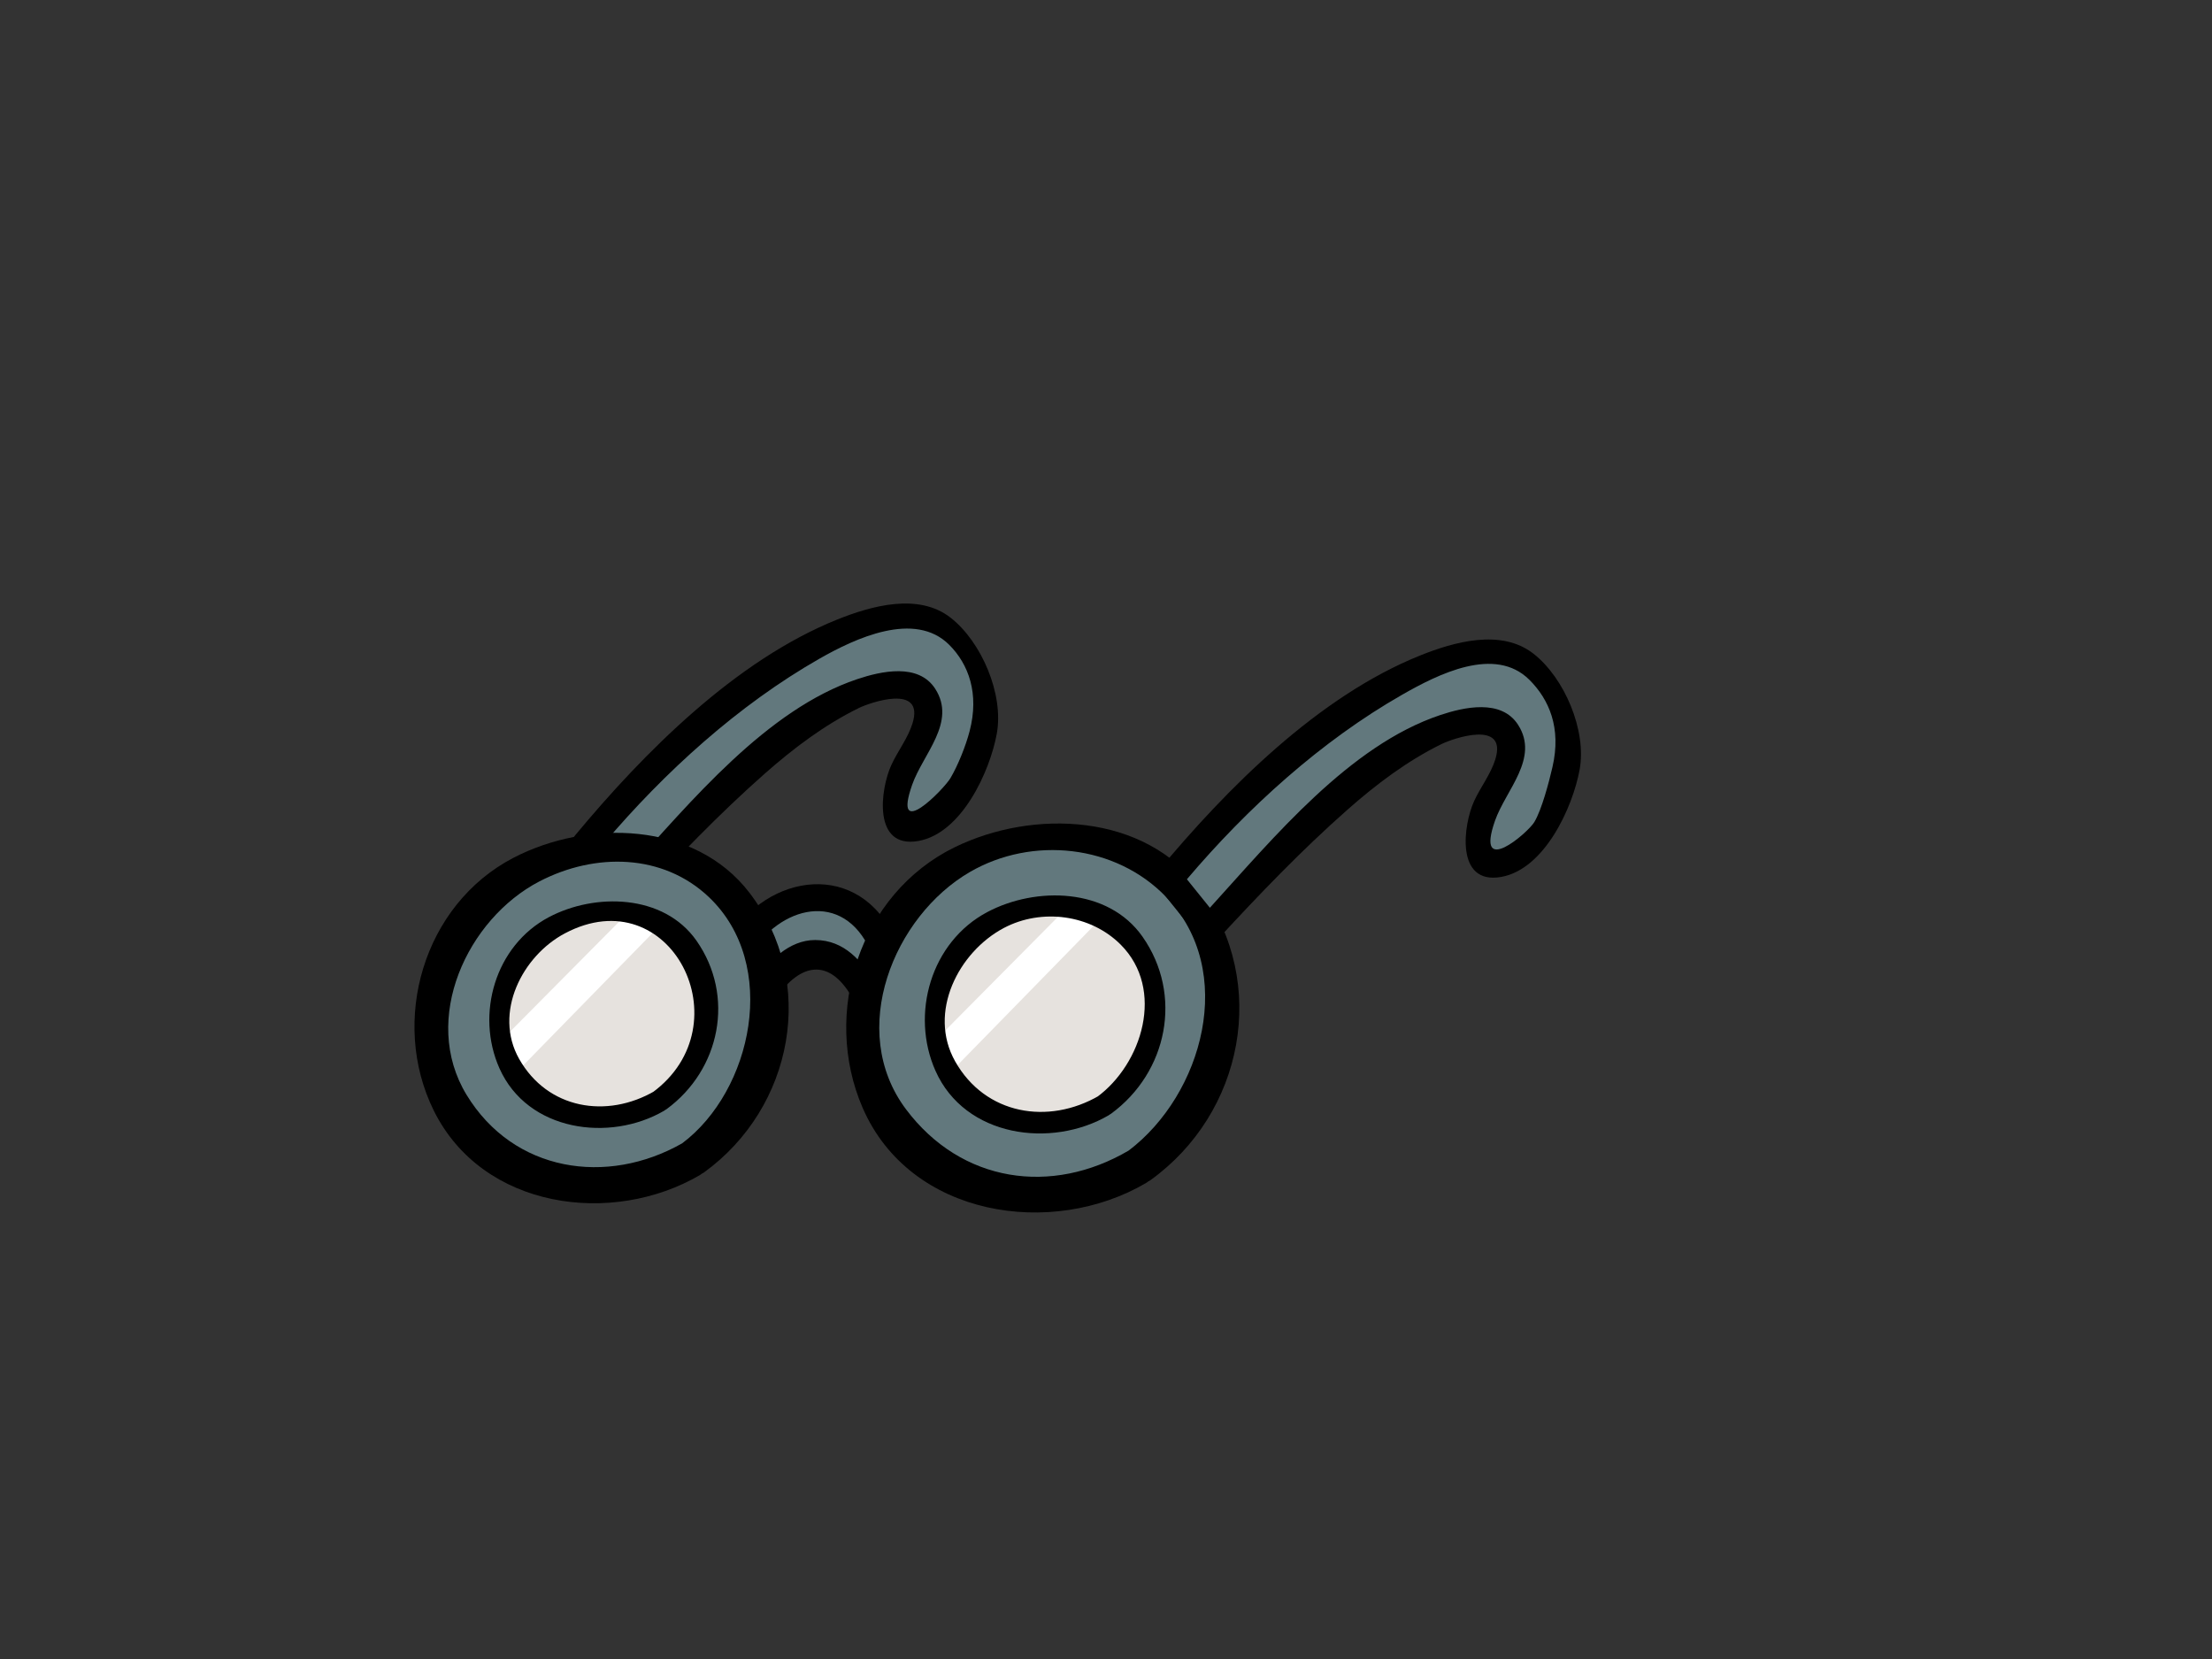 <?xml version="1.0" encoding="utf-8"?>
<!-- Generator: Adobe Illustrator 17.0.0, SVG Export Plug-In . SVG Version: 6.00 Build 0)  -->
<!DOCTYPE svg PUBLIC "-//W3C//DTD SVG 1.1//EN" "http://www.w3.org/Graphics/SVG/1.1/DTD/svg11.dtd">
<svg version="1.1" id="Layer_1" xmlns="http://www.w3.org/2000/svg" xmlns:xlink="http://www.w3.org/1999/xlink" x="0px" y="0px"
	 width="800px" height="600px" viewBox="0 0 800 600" enable-background="new 0 0 800 600" xml:space="preserve">
<rect x="0" y="0" width="800" height="600" fill="#333333" stroke="none"/>
<g>
	<g>
		<path fill="#62787D" d="M212.068,304.907c26.33-32.173,135.255-137.584,143.582-43.247c1.322,15.011-22.571,48.531-30.939,34.285
			c-8.368-14.25,23.377-37.403,6.088-46.955c-26.58-11.676-86.605,54.748-104.275,73.855L212.068,304.907z"/>
		<path fill="#62787D" d="M216.053,305.505c13.054-21.445,104.24-108.529,129.788-70.302c-2.557-3.495-12.087-8.208-30.397-1.491
			c-21.752,7.975-55.188,31.047-94.168,77.012L216.053,305.505z"/>
		<g>
			<path fill="none" d="M212.068,304.907c26.33-32.173,135.255-137.584,143.582-43.247c1.322,15.011-22.571,48.531-30.939,34.285
				c-8.368-14.25,23.377-37.403,6.088-46.955c-26.58-11.676-86.605,54.748-104.275,73.855L212.068,304.907z"/>
			<path d="M343.816,223.414c-11.684-9.136-28.784-4.263-40.999,0.641c-36.804,14.778-69.835,48.003-94.788,78.025
				c-1.631,1.961-1.297,4.023-0.07,5.494c0.113,0.175,0.208,0.353,0.346,0.528c4.821,5.98,9.637,11.955,14.456,17.939
				c1.536,1.903,5.158,2.516,6.952,0.571c14.986-16.234,30.238-32.134,46.815-46.769c10.43-9.198,21.614-17.671,34.138-23.806
				c3.821-1.868,23.899-8.989,19.327,5.657c-1.656,5.3-5.265,9.878-7.587,14.891c-4.073,8.787-6.871,30.488,9.719,27.568
				c15.692-2.772,25.875-25.13,28.374-38.794C363.106,251.118,354.987,232.155,343.816,223.414z M350.677,264.425
				c-1.419,5.444-4.279,12.522-6.978,17.061c-2.308,3.879-21.189,23.336-13.792,2.302c3.922-11.144,16.122-22.548,8.333-34.67
				c-6.059-9.428-19.562-6.395-28.203-3.499c-32.773,10.985-60.166,44.28-83.258,69.689c-2.768-3.436-5.539-6.876-8.305-10.309
				c21.907-25.833,48.522-50.023,77.882-66.773c12.883-7.35,34.472-17.492,46.951-5.009
				C350.314,240.231,354.224,250.827,350.677,264.425z"/>
		</g>
	</g>
	<g>
		<path fill="#62787D" d="M319.333,341.856c-10.529-26.225-39.815-21.728-52.327,1.087c3.633,3.056,7.686,10.48,9.932,14.782
			c9.952-15.116,24.763-19.259,35.39,0.377L319.333,341.856z"/>
		<g>
			<path fill="none" d="M319.333,341.856c-10.529-26.225-39.815-21.728-52.327,1.087c3.633,3.056,7.686,10.48,9.932,14.782
				c9.952-15.116,24.763-19.259,35.39,0.377L319.333,341.856z"/>
			<path d="M323.79,339.732c-12.769-28.78-46.186-24.442-60.827,0.381c-1.06,1.798-1.371,4.399,0.278,6.018
				c3.994,3.941,6.638,8.799,9.237,13.71c1.724,3.25,6.292,3.844,8.5,0.711c8.49-12.045,18.71-14.161,26.893-0.338
				c2.186,3.689,7.309,3.716,9.084-0.4c2.337-5.424,4.671-10.833,7.005-16.246c2.53-5.863-6.744-9.245-9.251-3.428
				c-2.337,5.417-4.671,10.825-7.007,16.25c3.027-0.132,6.055-0.276,9.084-0.408c-4.982-8.414-11.443-15.986-21.94-16.013
				c-9.531-0.023-16.889,7.743-21.946,14.926c2.831,0.241,5.661,0.478,8.496,0.718c-2.976-5.618-6.069-11.361-10.631-15.858
				c0.097,2.004,0.186,4.007,0.28,6.018c10.74-18.215,33.911-24.175,43.833-1.806C317.457,349.781,326.37,345.553,323.79,339.732z"
				/>
		</g>
	</g>
	<g>
		<g>
			<path fill="#62787D" d="M250.376,418.992c23.53-15.147,31.078-44.28,28.079-63.282c-10.305-65.232-100.866-62.121-119.316-3.444
				C141.227,409.208,203.599,449.112,250.376,418.992z"/>
			<path fill="#62787D" d="M164.408,360.929c16.543-57.683,97.744-60.743,106.984,3.386c1.839,12.771-0.751,30.197-9.313,44.699
				c14.306-15.869,18.806-37.908,16.376-53.303c-10.305-65.232-100.866-62.121-119.316-3.444c-6.57,20.886-2.312,39.457,7.985,53.14
				C161.288,393.028,159.583,377.745,164.408,360.929z"/>
			<g>
				<path fill="none" d="M250.376,418.992c23.53-15.147,31.078-44.28,28.079-63.282c-10.305-65.232-100.866-62.121-119.316-3.444
					C141.227,409.208,203.599,449.112,250.376,418.992z"/>
				<path d="M271.044,322.869c-19.853-25.899-58.6-26.535-85.325-12.646c-32.63,16.948-44.789,59.081-28.867,91.374
					c17.632,35.765,64.597,41.962,96.347,23.34c0.229-0.132,0.41-0.295,0.613-0.45c0.274-0.148,0.551-0.28,0.819-0.474
					C286.962,400.568,295.702,355.027,271.044,322.869z M246.685,413.517c-27.205,15.438-60.926,10.41-77.952-17.566
					c-16.685-27.429,0.336-63.659,26.339-77.175c20.22-10.499,44.701-10.068,61.267,5.63
					C282.044,348.768,272.007,394.569,246.685,413.517z"/>
			</g>
		</g>
		<g>
			<path fill="#E6E2DE" d="M238.491,398.149c14.436-9.292,19.067-27.168,17.226-38.824c-6.321-40.021-61.877-38.106-73.201-2.108
				C171.531,392.154,209.796,416.628,238.491,398.149z"/>
			<path fill="#FFFFFF" d="M226.997,330.223l-45.687,46.074c0.901,4.403,2.646,8.426,5.023,11.975l52.667-53.886
				C235.287,332.316,231.241,330.876,226.997,330.223z"/>
			<g>
				<path fill="none" d="M238.491,398.149c14.436-9.292,19.067-27.168,17.226-38.824c-6.321-40.021-61.877-38.106-73.201-2.108
					C171.531,392.154,209.796,416.628,238.491,398.149z"/>
				<path d="M241.043,401.162c19.512-14.281,24.845-40.96,10.855-60.945c-11.87-16.941-36.72-17.341-53.404-8.507
					c-19.44,10.297-26.559,35.105-17.867,54.651c10.16,22.854,39.869,26.823,59.557,15.36c4.36-2.543,1.023-9.699-3.388-7.141
					c-17.322,10.092-38.778,6.566-49.038-11.602c-9.432-16.708,1.14-37.268,16.555-45.425
					c38.125-20.187,65.107,33.078,31.624,57.586C231.83,398.145,236.955,404.156,241.043,401.162z"/>
			</g>
		</g>
	</g>
	<g>
		<g>
			<path fill="#62787D" d="M411.783,421.831c24.854-16.001,32.822-46.769,29.653-66.828c-10.88-68.889-106.518-65.604-126.004-3.642
				C296.521,411.495,362.386,453.639,411.783,421.831z"/>
			<path fill="#62787D" d="M323.916,358.871c16.543-57.683,97.744-60.743,106.983,3.386c1.839,12.771-0.751,30.197-9.313,44.699
				c14.307-15.869,18.807-37.908,16.376-53.304c-10.305-65.231-100.866-62.121-119.316-3.444c-6.57,20.886-2.312,39.457,7.985,53.14
				C320.796,390.97,319.092,375.687,323.916,358.871z"/>
			<g>
				<path fill="none" d="M411.783,421.831c24.854-16.001,32.822-46.769,29.653-66.828c-10.88-68.889-106.518-65.604-126.004-3.642
					C296.521,411.495,362.386,453.639,411.783,421.831z"/>
				<path d="M434.27,321.708c-20.148-27.708-60.669-29.148-89.016-15.279c-34.369,16.813-48.128,59.939-33.276,94.209
					c17.16,39.601,68.547,47.246,102.629,27.137c0.233-0.14,0.417-0.307,0.621-0.458c0.272-0.147,0.544-0.276,0.811-0.47
					C449.736,402.615,458.921,355.609,434.27,321.708z M408.213,416.107c-27.807,16.335-60.522,11.761-80.547-14.922
					c-21.404-28.527-4.415-69.879,23.157-85.845c22.511-13.023,52.632-9.901,70.881,9.012
					C447.606,351.191,434.874,395.932,408.213,416.107z"/>
			</g>
		</g>
		<g>
			<path fill="#E6E2DE" d="M399.234,399.815c15.246-9.812,20.138-28.691,18.197-40.995c-6.682-42.265-65.352-40.253-77.309-2.233
				C328.521,393.486,368.93,419.33,399.234,399.815z"/>
			<path fill="#FFFFFF" d="M384.271,329.932l-45.687,46.074c0.901,4.403,2.646,8.426,5.023,11.975l52.666-53.886
				C392.561,332.025,388.515,330.584,384.271,329.932z"/>
			<g>
				<path fill="none" d="M399.234,399.815c15.246-9.812,20.138-28.691,18.197-40.995c-6.682-42.265-65.352-40.253-77.309-2.233
					C328.521,393.486,368.93,419.33,399.234,399.815z"/>
				<path d="M401.789,402.824c20.505-15,26.143-43.037,11.433-64.04c-12.479-17.822-38.591-18.222-56.134-8.93
					c-20.422,10.81-27.889,36.894-18.76,57.419c10.684,24.035,41.911,28.154,62.601,16.11c4.358-2.539,1.019-9.699-3.39-7.133
					c-18.405,10.717-41.189,6.923-52.078-12.363c-10.026-17.749,1.208-39.593,17.583-48.268c13.678-7.238,31.43-4.869,42.307,6.057
					c16.11,16.199,7.723,43.138-8.672,55.128C392.573,399.811,397.694,405.818,401.789,402.824z"/>
			</g>
		</g>
	</g>
	<g>
		<path fill="#62787D" d="M422.859,317.919c26.326-32.181,135.254-137.592,143.579-43.247c1.322,15.004-22.573,48.524-30.939,34.274
			c-8.367-14.242,23.373-37.388,6.084-46.955c-26.576-11.672-86.599,54.752-104.273,73.863L422.859,317.919z"/>
		<path fill="#62787D" d="M426.782,318.757c13.054-21.445,104.24-108.529,129.788-70.302c-2.557-3.495-12.088-8.208-30.397-1.491
			c-21.752,7.975-55.188,31.047-94.168,77.012L426.782,318.757z"/>
		<g>
			<path fill="none" d="M422.859,317.919c26.326-32.181,135.254-137.592,143.579-43.247c1.322,15.004-22.573,48.524-30.939,34.274
				c-8.367-14.242,23.373-37.388,6.084-46.955c-26.576-11.672-86.599,54.752-104.273,73.863L422.859,317.919z"/>
			<path d="M554.605,236.422c-11.682-9.14-28.783-4.263-40.999,0.645c-36.805,14.771-69.833,48-94.789,78.018
				c-1.633,1.961-1.295,4.03-0.06,5.502c0.113,0.179,0.204,0.35,0.34,0.52c4.817,5.983,9.633,11.955,14.454,17.935
				c1.534,1.914,5.156,2.516,6.954,0.575c14.986-16.23,30.237-32.134,46.813-46.769c10.429-9.202,21.614-17.675,34.14-23.802
				c3.819-1.871,23.897-8.993,19.323,5.658c-1.654,5.296-5.263,9.878-7.585,14.887c-4.071,8.787-6.871,30.488,9.719,27.564
				c15.689-2.764,25.875-25.122,28.376-38.786C573.899,264.13,565.778,245.158,554.605,236.422z M561.466,277.432
				c-1.27,5.483-3.848,15.33-6.549,19.869c-2.306,3.883-21.616,20.525-14.219-0.505c3.92-11.148,16.118-22.556,8.331-34.666
				c-6.061-9.439-19.562-6.399-28.203-3.502c-32.775,10.981-60.166,44.276-83.259,69.681c-2.767-3.436-5.535-6.865-8.307-10.309
				c21.911-25.829,48.524-50.011,77.888-66.769c12.881-7.35,33.532-17.826,46.01-5.335
				C560.163,252.901,564.778,263.147,561.466,277.432z"/>
		</g>
	</g>
</g>
</svg>
